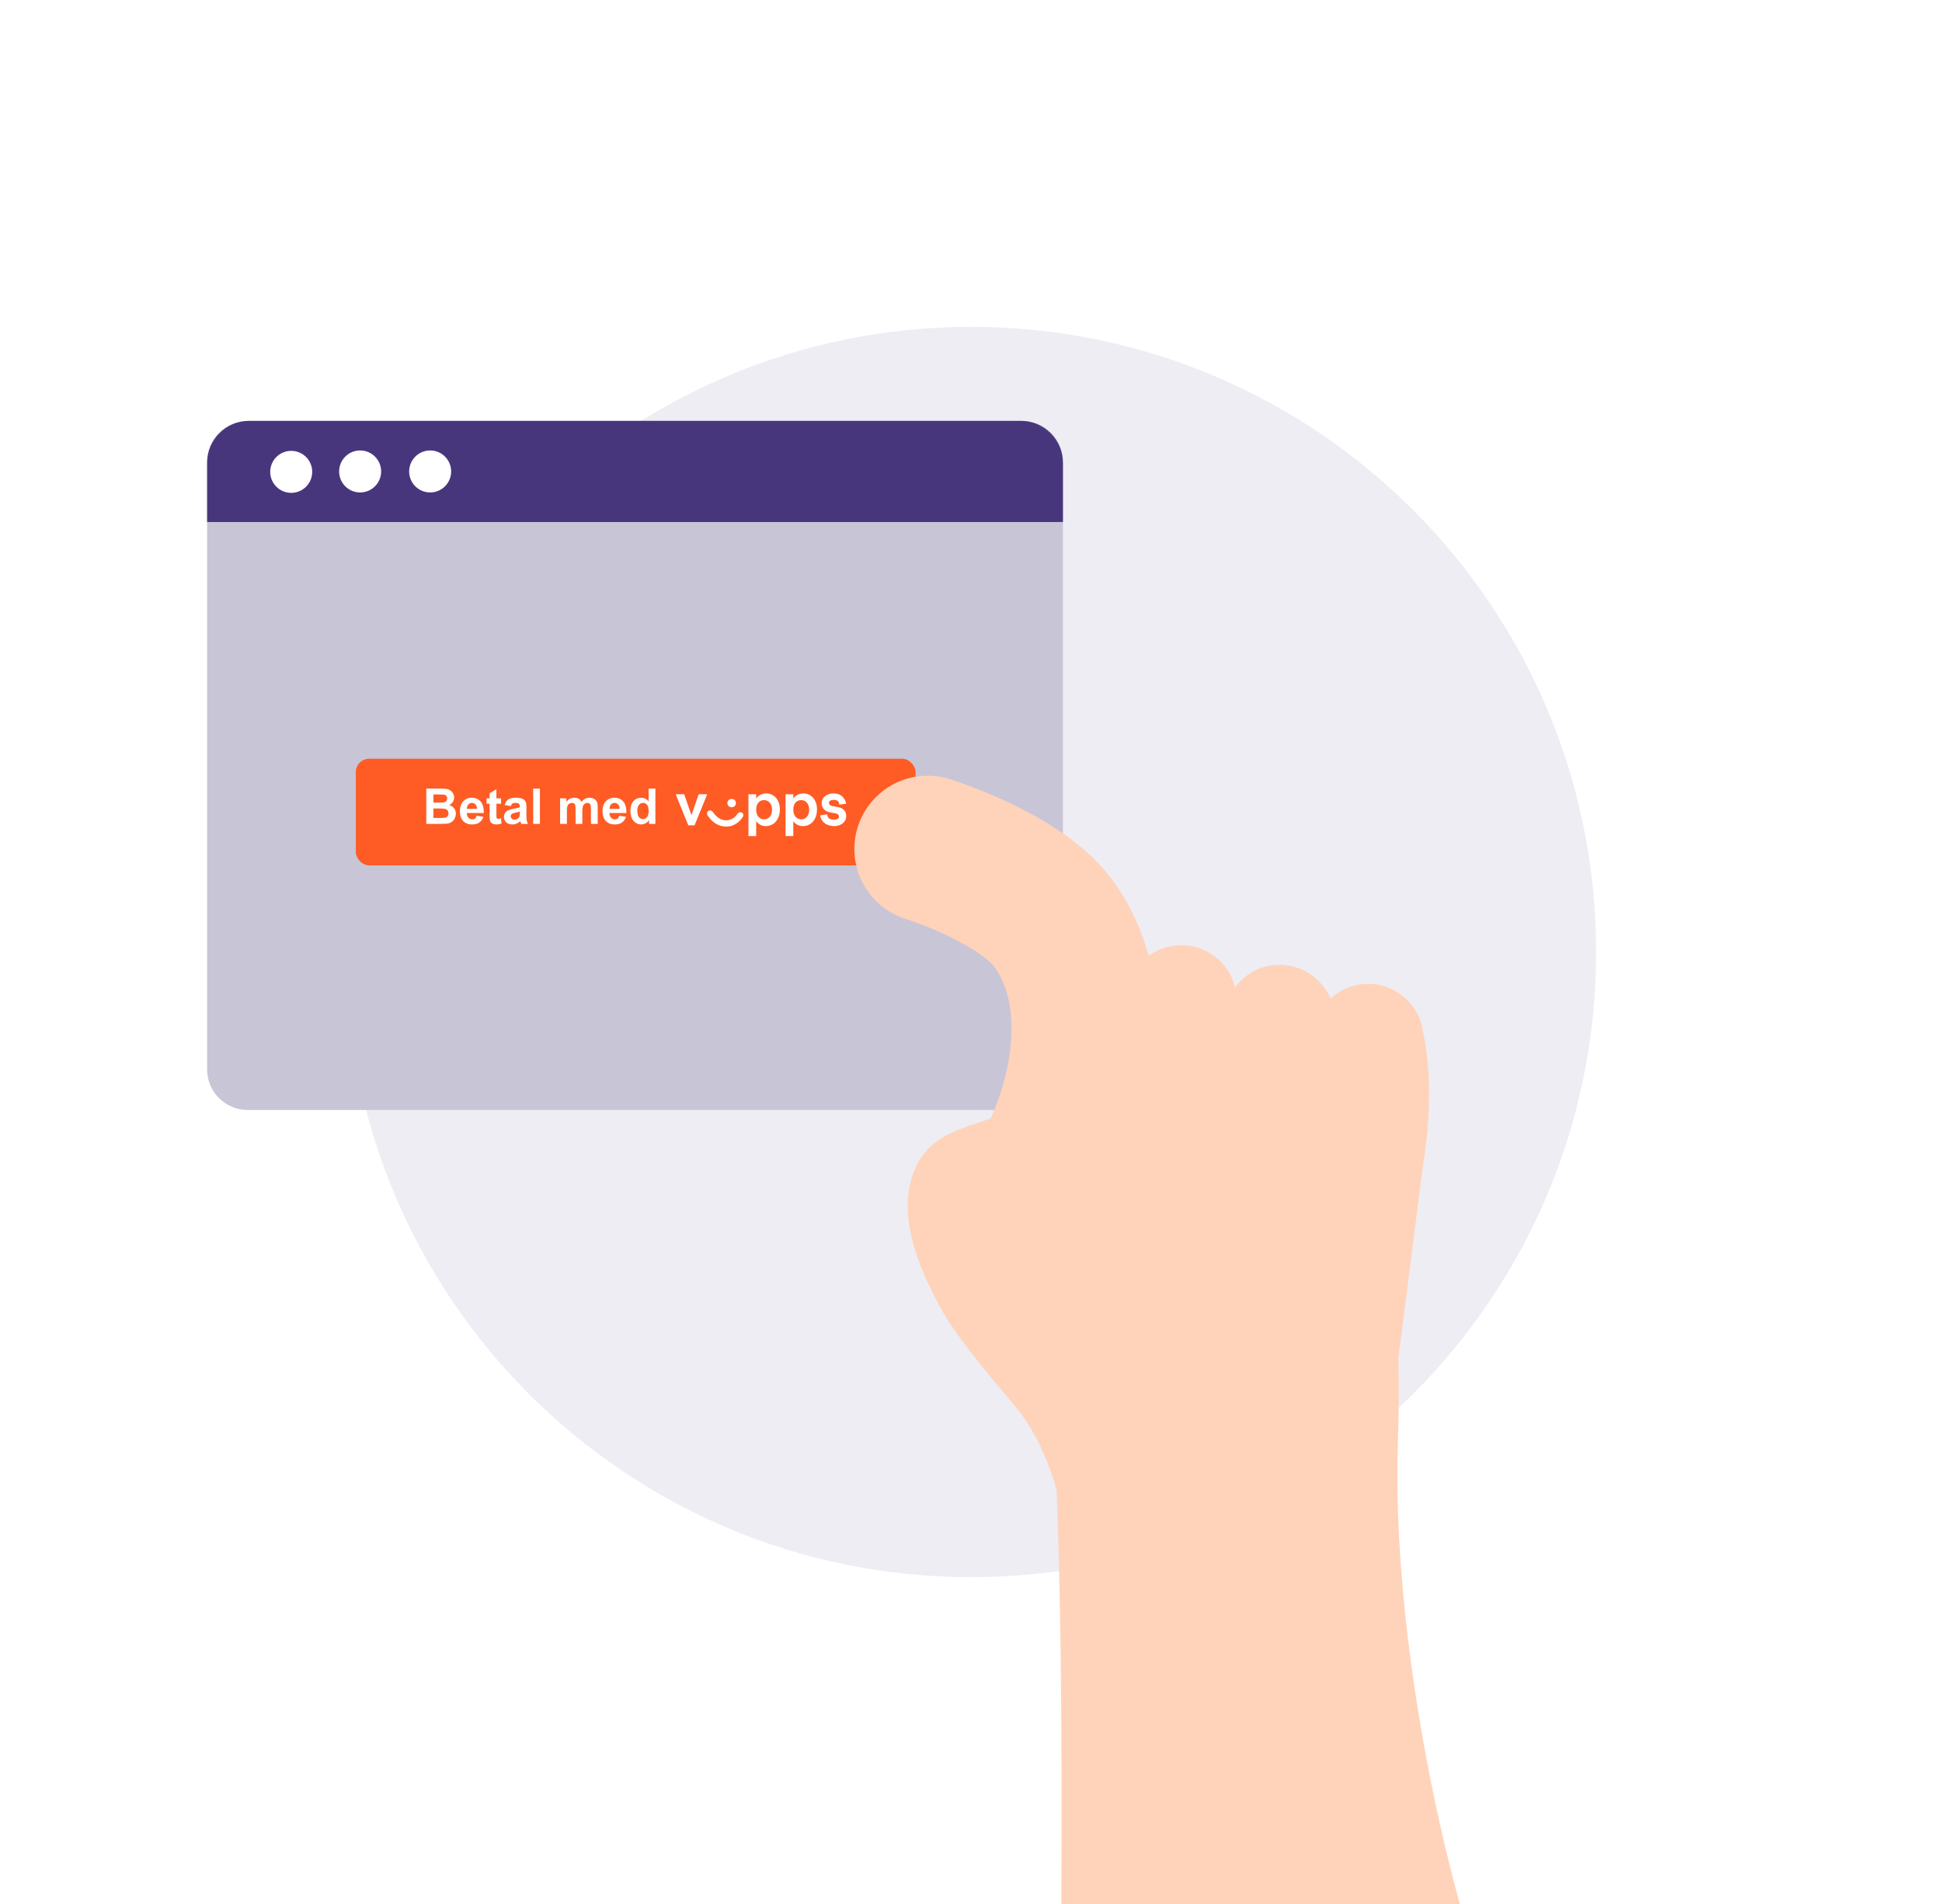 <svg width="1020" height="1000" viewBox="0 0 1020 1000" fill="none" xmlns="http://www.w3.org/2000/svg">
<g clip-path="url(#clip0)">
<path d="M838.335 500.001C838.335 681.335 691.334 828.337 510 828.337C328.666 828.337 181.664 681.335 181.664 500.001C181.664 318.667 328.666 171.665 510 171.665C691.334 171.665 838.335 318.667 838.335 500.001Z" fill="#EEEDF3"/>
<path d="M536.987 582.968H130.086C118.321 582.968 108.786 573.433 108.786 561.668V242.353C108.786 230.588 118.321 221.053 130.086 221.053H536.987C548.748 221.053 558.287 230.588 558.287 242.353V561.668C558.287 573.433 548.748 582.968 536.987 582.968Z" fill="#C8C5D6"/>
<path d="M536.223 221.053H130.849C118.662 221.053 108.786 230.929 108.786 243.113V274.175H558.287V243.113C558.287 230.929 548.411 221.053 536.223 221.053Z" fill="#48367D"/>
<path d="M163.981 247.824C163.981 253.915 159.047 258.853 152.955 258.853C146.863 258.853 141.921 253.915 141.921 247.824C141.921 241.732 146.863 236.794 152.955 236.794C159.047 236.794 163.981 241.732 163.981 247.824Z" fill="white"/>
<path d="M200.18 247.614C200.18 253.706 195.242 258.644 189.154 258.644C183.059 258.644 178.121 253.706 178.121 247.614C178.121 241.522 183.059 236.584 189.154 236.584C195.242 236.584 200.18 241.522 200.18 247.614Z" fill="white"/>
<path d="M236.958 247.614C236.958 253.706 232.02 258.644 225.932 258.644C219.84 258.644 214.899 253.706 214.899 247.614C214.899 241.522 219.84 236.584 225.932 236.584C232.02 236.584 236.958 241.522 236.958 247.614Z" fill="white"/>
<g filter="url(#filter0_d)">
<rect x="186.888" y="397.113" width="294" height="56" rx="7" fill="#FF5B24"/>
</g>
<path d="M223.9 414.173H231.31C232.777 414.173 233.869 414.237 234.586 414.363C235.311 414.481 235.956 414.734 236.521 415.122C237.094 415.51 237.57 416.028 237.95 416.677C238.329 417.318 238.519 418.039 238.519 418.84C238.519 419.708 238.283 420.505 237.811 421.23C237.347 421.955 236.715 422.499 235.914 422.862C237.044 423.19 237.912 423.751 238.519 424.544C239.126 425.336 239.429 426.268 239.429 427.338C239.429 428.181 239.231 429.003 238.835 429.804C238.447 430.597 237.912 431.233 237.229 431.714C236.555 432.186 235.72 432.477 234.725 432.587C234.101 432.654 232.596 432.696 230.21 432.713H223.9V414.173ZM227.643 417.259V421.546H230.096C231.555 421.546 232.461 421.525 232.815 421.483C233.456 421.407 233.958 421.188 234.32 420.825C234.691 420.454 234.877 419.97 234.877 419.371C234.877 418.798 234.717 418.334 234.396 417.98C234.084 417.617 233.616 417.398 232.992 417.322C232.621 417.28 231.555 417.259 229.793 417.259H227.643ZM227.643 424.632V429.589H231.108C232.457 429.589 233.313 429.552 233.675 429.476C234.232 429.374 234.683 429.13 235.029 428.742C235.383 428.346 235.56 427.819 235.56 427.161C235.56 426.605 235.425 426.133 235.155 425.745C234.885 425.357 234.493 425.075 233.979 424.898C233.473 424.721 232.369 424.632 230.665 424.632H227.643ZM250.356 428.439L253.897 429.033C253.442 430.331 252.721 431.322 251.735 432.005C250.757 432.679 249.53 433.017 248.054 433.017C245.719 433.017 243.991 432.254 242.869 430.728C241.984 429.505 241.541 427.962 241.541 426.099C241.541 423.873 242.123 422.132 243.287 420.876C244.45 419.611 245.921 418.979 247.7 418.979C249.698 418.979 251.275 419.641 252.43 420.965C253.585 422.28 254.137 424.299 254.087 427.022H245.184C245.209 428.076 245.496 428.898 246.044 429.488C246.592 430.07 247.275 430.361 248.092 430.361C248.649 430.361 249.117 430.209 249.496 429.906C249.875 429.602 250.162 429.113 250.356 428.439ZM250.558 424.847C250.533 423.818 250.268 423.039 249.762 422.507C249.256 421.968 248.64 421.698 247.915 421.698C247.14 421.698 246.499 421.98 245.993 422.545C245.487 423.11 245.238 423.877 245.247 424.847H250.558ZM263.154 419.283V422.115H260.726V427.528C260.726 428.624 260.747 429.265 260.789 429.45C260.84 429.627 260.945 429.775 261.106 429.893C261.274 430.011 261.477 430.07 261.713 430.07C262.041 430.07 262.518 429.956 263.142 429.729L263.445 432.485C262.619 432.84 261.683 433.017 260.638 433.017C259.997 433.017 259.419 432.911 258.905 432.7C258.391 432.481 258.011 432.203 257.767 431.866C257.531 431.52 257.366 431.056 257.274 430.475C257.198 430.062 257.16 429.227 257.16 427.971V422.115H255.528V419.283H257.16V416.614L260.726 414.54V419.283H263.154ZM268.276 423.38L265.051 422.798C265.414 421.5 266.038 420.539 266.923 419.915C267.808 419.291 269.123 418.979 270.869 418.979C272.454 418.979 273.634 419.169 274.41 419.548C275.185 419.919 275.729 420.395 276.041 420.977C276.361 421.551 276.522 422.609 276.522 424.151L276.484 428.3C276.484 429.48 276.538 430.352 276.648 430.917C276.766 431.474 276.981 432.072 277.293 432.713H273.777C273.685 432.477 273.571 432.127 273.436 431.663C273.377 431.453 273.335 431.314 273.309 431.246C272.702 431.836 272.053 432.279 271.362 432.574C270.671 432.869 269.933 433.017 269.149 433.017C267.766 433.017 266.674 432.641 265.873 431.891C265.081 431.141 264.685 430.192 264.685 429.046C264.685 428.287 264.866 427.612 265.228 427.022C265.591 426.424 266.097 425.968 266.746 425.656C267.404 425.336 268.348 425.058 269.579 424.822C271.24 424.51 272.39 424.219 273.031 423.949V423.595C273.031 422.912 272.863 422.427 272.525 422.141C272.188 421.846 271.552 421.698 270.616 421.698C269.983 421.698 269.49 421.825 269.136 422.077C268.782 422.322 268.495 422.756 268.276 423.38ZM273.031 426.263C272.576 426.415 271.855 426.596 270.869 426.807C269.882 427.018 269.237 427.225 268.934 427.427C268.47 427.756 268.238 428.173 268.238 428.679C268.238 429.176 268.424 429.606 268.795 429.969C269.166 430.331 269.638 430.513 270.211 430.513C270.852 430.513 271.463 430.302 272.045 429.88C272.475 429.56 272.757 429.168 272.892 428.704C272.985 428.401 273.031 427.823 273.031 426.972V426.263ZM280.037 432.713V414.173H283.591V432.713H280.037ZM294.189 419.283H297.464V421.116C298.636 419.691 300.031 418.979 301.65 418.979C302.51 418.979 303.256 419.156 303.889 419.51C304.521 419.864 305.039 420.4 305.444 421.116C306.034 420.4 306.671 419.864 307.354 419.51C308.037 419.156 308.766 418.979 309.542 418.979C310.528 418.979 311.363 419.181 312.046 419.586C312.729 419.982 313.239 420.568 313.576 421.344C313.82 421.917 313.943 422.845 313.943 424.126V432.713H310.389V425.037C310.389 423.705 310.267 422.845 310.022 422.457C309.693 421.951 309.188 421.698 308.505 421.698C308.007 421.698 307.539 421.85 307.101 422.153C306.662 422.457 306.346 422.904 306.152 423.494C305.958 424.076 305.861 424.999 305.861 426.263V432.713H302.308V425.353C302.308 424.046 302.245 423.203 302.118 422.824C301.992 422.444 301.794 422.162 301.524 421.976C301.262 421.791 300.904 421.698 300.449 421.698C299.901 421.698 299.408 421.846 298.969 422.141C298.531 422.436 298.215 422.862 298.021 423.418C297.835 423.974 297.742 424.898 297.742 426.188V432.713H294.189V419.283ZM325.274 428.439L328.815 429.033C328.36 430.331 327.639 431.322 326.652 432.005C325.674 432.679 324.448 433.017 322.972 433.017C320.637 433.017 318.908 432.254 317.787 430.728C316.902 429.505 316.459 427.962 316.459 426.099C316.459 423.873 317.041 422.132 318.204 420.876C319.368 419.611 320.839 418.979 322.618 418.979C324.616 418.979 326.193 419.641 327.348 420.965C328.503 422.28 329.055 424.299 329.005 427.022H320.101C320.127 428.076 320.413 428.898 320.961 429.488C321.509 430.07 322.192 430.361 323.01 430.361C323.567 430.361 324.034 430.209 324.414 429.906C324.793 429.602 325.08 429.113 325.274 428.439ZM325.476 424.847C325.451 423.818 325.185 423.039 324.679 422.507C324.174 421.968 323.558 421.698 322.833 421.698C322.057 421.698 321.417 421.98 320.911 422.545C320.405 423.11 320.156 423.877 320.165 424.847H325.476ZM344.231 432.713H340.93V430.74C340.382 431.508 339.733 432.081 338.983 432.46C338.241 432.831 337.49 433.017 336.732 433.017C335.189 433.017 333.865 432.397 332.761 431.158C331.665 429.91 331.117 428.173 331.117 425.947C331.117 423.671 331.652 421.943 332.723 420.762C333.793 419.573 335.147 418.979 336.782 418.979C338.283 418.979 339.581 419.603 340.677 420.851V414.173H344.231V432.713ZM334.746 425.707C334.746 427.14 334.944 428.177 335.34 428.818C335.914 429.745 336.715 430.209 337.743 430.209C338.561 430.209 339.257 429.863 339.83 429.172C340.403 428.472 340.69 427.431 340.69 426.048C340.69 424.506 340.412 423.397 339.855 422.722C339.299 422.04 338.586 421.698 337.718 421.698C336.875 421.698 336.167 422.035 335.593 422.71C335.028 423.376 334.746 424.375 334.746 425.707Z" fill="white"/>
<path fill-rule="evenodd" clip-rule="evenodd" d="M444.487 422.087C443.479 418.24 441.031 416.713 437.69 416.713C434.983 416.713 431.585 418.24 431.585 421.917C431.585 424.293 433.227 426.16 435.905 426.641L438.439 427.093C440.167 427.404 440.657 428.055 440.657 428.932C440.657 429.922 439.591 430.487 438.007 430.487C435.934 430.487 434.638 429.752 434.436 427.687L430.779 428.253C431.354 432.241 434.925 433.881 438.151 433.881C441.204 433.881 444.458 432.128 444.458 428.592C444.458 426.188 442.989 424.435 440.253 423.925L437.46 423.416C435.905 423.134 435.387 422.37 435.387 421.635C435.387 420.701 436.394 420.108 437.777 420.108C439.534 420.108 440.772 420.701 440.83 422.653L444.487 422.087ZM363.183 428.139L366.983 417.137H371.447L364.823 433.457H361.512L354.888 417.138H359.351L363.183 428.139ZM386.539 421.804C386.539 423.105 385.502 424.01 384.293 424.01C383.083 424.01 382.047 423.105 382.047 421.804C382.047 420.503 383.083 419.598 384.293 419.598C385.502 419.598 386.54 420.503 386.54 421.804H386.539ZM387.23 427.574C385.732 429.497 384.149 430.826 381.355 430.826C378.505 430.826 376.286 429.129 374.559 426.641C373.867 425.622 372.802 425.396 372.024 425.933C371.304 426.443 371.132 427.517 371.794 428.451C374.184 432.043 377.496 434.135 381.355 434.135C384.897 434.135 387.662 432.439 389.822 429.61C390.628 428.564 390.599 427.489 389.822 426.895C389.102 426.329 388.036 426.528 387.23 427.574ZM397.168 425.255C397.168 428.592 399.126 430.346 401.315 430.346C403.388 430.346 405.52 428.705 405.52 425.255C405.52 421.86 403.388 420.22 401.344 420.22C399.126 420.22 397.168 421.776 397.168 425.255ZM397.167 419.4V417.165H393.107V439.113H397.167V431.307C398.521 433.117 400.278 433.881 402.265 433.881C405.981 433.881 409.609 430.996 409.609 425.057C409.609 419.372 405.836 416.714 402.611 416.714C400.047 416.714 398.291 417.873 397.167 419.4ZM416.666 425.255C416.666 428.592 418.624 430.346 420.813 430.346C422.886 430.346 425.018 428.705 425.018 425.255C425.018 421.86 422.886 420.22 420.842 420.22C418.624 420.22 416.666 421.776 416.666 425.255H416.666ZM416.666 419.4V417.165H416.666H412.605V439.113H416.666V431.307C418.02 433.117 419.776 433.881 421.763 433.881C425.479 433.881 429.107 430.996 429.107 425.057C429.107 419.372 425.335 416.714 422.109 416.714C419.546 416.714 417.789 417.873 416.666 419.4Z" fill="white"/>
<path d="M731.348 735.067L732.8 726.521L749.665 594.111L669.833 534.385L557.448 566.317L567.883 739.655C620.752 752.352 673.163 750.48 731.348 735.067Z" fill="#FFD3BA"/>
<path d="M585.135 634.894C576.043 627.419 572.055 614.824 576.079 603.031C589.012 565.156 590.749 543.468 591.421 524.496C591.992 508.45 605.461 495.903 621.507 496.474C637.55 497.044 650.098 510.509 649.53 526.556C648.553 554.215 645.044 581.001 631.107 621.815C625.92 637.011 609.396 645.124 594.201 639.937C590.804 638.776 587.757 637.047 585.135 634.894Z" fill="#FFD3BA"/>
<path d="M641.529 626.808C632.172 619.118 628.282 606.05 632.788 594.088C640.562 573.47 644.007 554.437 643.025 537.507C642.103 521.477 654.349 507.735 670.376 506.808C686.404 505.881 700.151 518.121 701.077 534.152C702.526 559.25 697.857 586.32 687.195 614.599C681.533 629.624 664.764 637.212 649.739 631.551C646.68 630.396 643.924 628.775 641.529 626.808Z" fill="#FFD3BA"/>
<path d="M702.133 640.343C691.724 634.15 685.907 621.821 688.561 609.313C693.141 587.763 693.685 568.425 690.168 551.832C686.842 536.127 696.876 520.691 712.584 517.365C728.29 514.035 743.723 524.068 747.049 539.777C752.265 564.374 751.725 591.835 745.443 621.394C742.105 637.1 726.67 647.127 710.963 643.789C707.766 643.108 704.8 641.927 702.133 640.343Z" fill="#FFD3BA"/>
<path d="M562.588 818.839C554.745 760.658 535.213 741.542 532.347 737.7C529.627 734.059 504.166 705.381 494.775 688.31C483.14 667.155 469.429 636.981 481.314 612.313C492.958 588.156 522.056 592.999 544.658 574.952L593.083 557.26C612.321 553.964 630.59 566.883 633.894 586.121C637.19 605.362 624.267 623.631 605.029 626.931L595.484 637.189C591.99 638.616 594.964 648.471 595.872 652.598C601.401 662.466 581.926 680.841 590.949 692.939C602.624 708.58 599.404 730.726 583.759 742.4C571.956 751.209 564.439 832.58 562.588 818.839Z" fill="#FFD3BA"/>
<path d="M543.626 675.535C562.891 717.878 556.608 1077.82 556.608 1077.82C556.608 1077.82 802.847 1066.12 790.92 1061.91C778.992 1057.7 729.862 892.82 734.234 756.875C738.815 614.443 707.391 690.395 707.391 690.395C707.391 690.395 524.362 633.193 543.626 675.535Z" fill="#FFD3BA"/>
<path d="M487.226 445.91C487.226 445.91 535.646 460.863 553.403 485.18C579.675 521.156 571.585 576.298 548.179 617.429" stroke="#FFD2BA" stroke-width="77" stroke-linecap="round" stroke-linejoin="round"/>
</g>
<defs>
<filter id="filter0_d" x="184.088" y="395.713" width="299.6" height="61.6" filterUnits="userSpaceOnUse" color-interpolation-filters="sRGB">
<feFlood flood-opacity="0" result="BackgroundImageFix"/>
<feColorMatrix in="SourceAlpha" type="matrix" values="0 0 0 0 0 0 0 0 0 0 0 0 0 0 0 0 0 0 127 0"/>
<feOffset dy="1.4"/>
<feGaussianBlur stdDeviation="1.4"/>
<feColorMatrix type="matrix" values="0 0 0 0 0.086 0 0 0 0 0.071 0 0 0 0 0.145 0 0 0 0.07 0"/>
<feBlend mode="normal" in2="BackgroundImageFix" result="effect1_dropShadow"/>
<feBlend mode="normal" in="SourceGraphic" in2="effect1_dropShadow" result="shape"/>
</filter>
<clipPath id="clip0">
<rect width="1020" height="1000" fill="white"/>
</clipPath>
</defs>
</svg>
